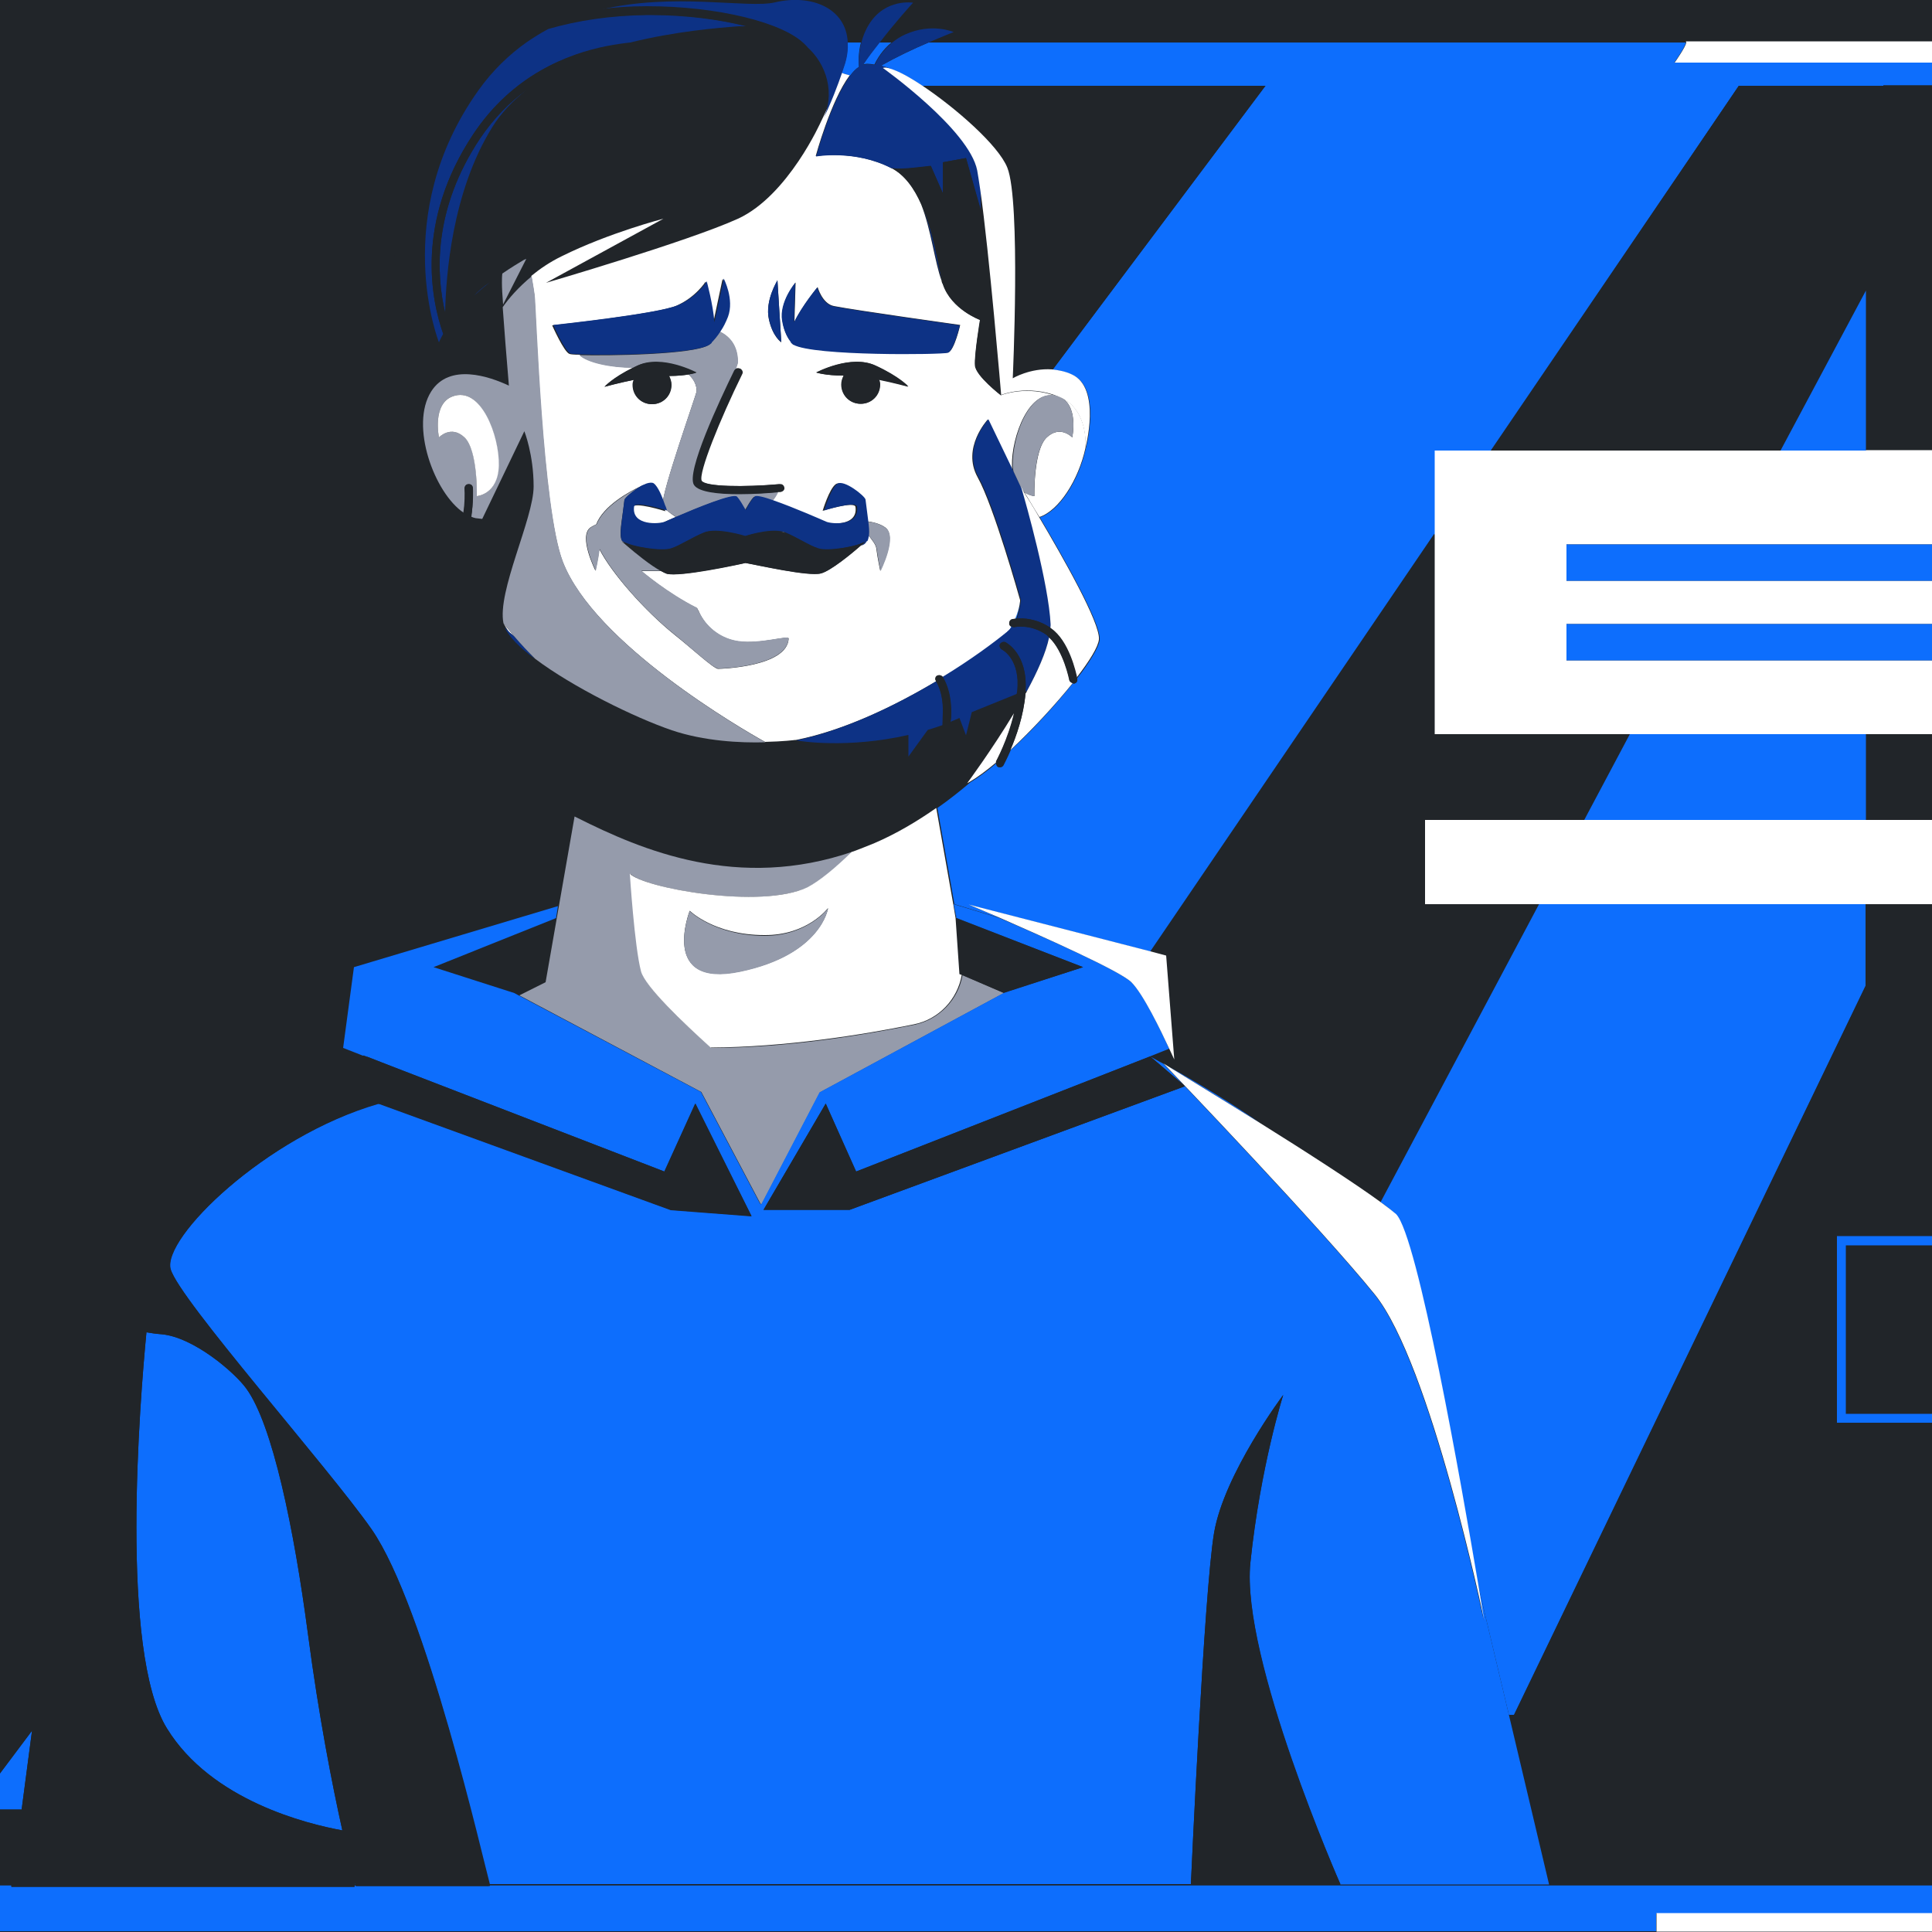 <?xml version="1.0" encoding="utf-8"?>
<!-- Generator: Adobe Illustrator 25.0.1, SVG Export Plug-In . SVG Version: 6.00 Build 0)  -->
<svg version="1.1" id="Calque_1" xmlns="http://www.w3.org/2000/svg" xmlns:xlink="http://www.w3.org/1999/xlink" x="0px" y="0px"
	 viewBox="0 0 500 500" style="enable-background:new 0 0 500 500;" xml:space="preserve">
<style type="text/css">
	.st0{fill:#212529;}
	.st1{fill:#0D6EFD;}
	.st2{fill:#FFFFFF;}
	.st3{fill:#959BAB;}
	.st4{fill:#0D3285;}
</style>
<rect class="st0" width="500" height="500"/>
<g>
	<polygon class="st1" points="501.7,212.2 501.8,212.2 501.8,234 501.7,234 501.7,319.9 512,319.9 512,190 501.7,190 	"/>
	<path class="st1" d="M218.6,16.5c0,0-0.3,0.9-0.8,2.4c0.7,0.2,1.5,0.4,2.2,0.7c0.7-1,1.5-1.8,2.3-2.3c-0.1-1.2-0.2-3.6,0.5-6.3
		h-3.5C219.4,12.7,219.2,14.5,218.6,16.5z"/>
	<path class="st1" d="M224.4,16.5c0.6,0,1.3,0.1,1.9,0.2c0.7-1.5,2.1-3.8,4.4-5.7h-3.2c-1.5,1.9-2.9,3.9-4.2,5.7
		C223.7,16.6,224.1,16.5,224.4,16.5z"/>
	<path class="st1" d="M230.6,17.9c2,0.6,4.9,2.2,8.1,4.3h88.8l-55.1,73.5c1.6,0.1,3.3,0.5,5.1,1.3c7.8,3.5,3.5,19.1,3.5,19.1
		s0,0,0,0c-1.8,8.2-6.8,16.1-11.9,17.8c6.1,10.3,15.9,27.5,15.5,31.7c-0.2,1.8-2.4,5.5-5.8,9.9c0,0.1,0,0.2,0,0.2
		c0.1,0.6-0.3,1.1-0.8,1.2c-0.1,0-0.1,0-0.2,0c-0.1,0-0.1,0-0.1-0.1c-4.5,5.6-10.4,12.1-16.1,17.3c-1,2.3-1.8,3.8-1.9,4
		c-0.2,0.3-0.5,0.5-0.9,0.5c-0.2,0-0.4,0-0.5-0.1c-0.4-0.2-0.5-0.6-0.4-1c-2.5,2.1-4.8,3.8-6.7,4.9c-2.7,2.3-5.6,4.6-8.6,6.7
		l4.4,24.9l11.9,3.6c-4.7-2-8-3.4-8-3.4l47,12.1l73.5-108.1v-21.5h14.6L450,22.2h37.4v-0.1h14.3v94.5H512V11h-0.7v95h-4.2V16.2
		h-73.8c0,0,2.9-4.1,3-5.2H240.3c-3.8,1.6-8.4,3.8-12.3,6C228.8,17.2,229.7,17.5,230.6,17.9z"/>
	<path class="st1" d="M501.7,482.1h-0.4v5.8H126.5c0,0.1,0,0.2,0,0.2H92c0,0,0-0.1-0.1-0.2h-0.2l0,0.4H2.9l0-0.4h-95.8v-5.2l-0.2,0
		V340.4c-7.7,3.3-12.1,5-12.1,5v66.9c0.9-0.8,1.7-1.5,1.7-1.5v84.4h78.5v4.6h453.6v-4.6h78.5v-84.4c0,0,4.7,4.4,4.7,3.3v85.8h0.1
		V368.2h-10.3V482.1z"/>
	<rect x="501.7" y="322.3" class="st1" width="10.3" height="43.6"/>
	<rect x="482.9" y="190" class="st0" width="18.8" height="22.1"/>
	<polygon class="st0" points="482.9,75.2 482.9,116.6 501.7,116.6 501.7,22.1 487.4,22.1 487.4,22.2 450,22.2 385.8,116.6 
		460.8,116.6 	"/>
	<path class="st0" d="M260.8,43.5c3.5,8.8,1.4,54.5,1.4,54.5s4.5-2.7,10.2-2.3l55.1-73.5h-88.8C247.3,27.9,258.5,37.7,260.8,43.5z"
		/>
	<path class="st0" d="M303.9,274.2c0,0-0.5-1.1-1.3-2.8l-5,2c1.2,0.6,2.3,1.3,3.5,1.9c-0.1-0.1-0.1-0.1-0.1-0.1s0.4,0.3,1.1,0.7
		c8.4,4.7,16.6,9.7,24,14.8c11.7,7.3,24.4,15.5,31.1,20.4l41-77.1h-29.5v-21.9H410l11.8-22.1h-50.6v-51.9l-73.5,108.1l4.1,1.1
		L303.9,274.2z"/>
	<polygon class="st1" points="247.6,237.6 246.8,234 247.5,237.6 	"/>
	<path class="st1" d="M261.7,162.1c-0.3,0.4-0.5,0.8-0.8,1.3c0.4-0.4,0.7-0.8,1.1-1.2C261.8,162.2,261.7,162.2,261.7,162.1z"/>
	<path class="st1" d="M264,155.5c-0.3,1.7-0.7,3.2-1.3,4.6c0.1,0,0.2,0,0.3,0C263.5,158.8,263.8,157.2,264,155.5z"/>
	<polygon class="st1" points="-7,468.3 1.9,468.3 5.6,468.3 8.3,447.8 	"/>
	<polygon class="st1" points="460.8,116.6 482.9,116.6 482.9,75.2 	"/>
	<polygon class="st1" points="482.9,212.2 482.9,190 421.8,190 410,212.2 	"/>
	<path class="st1" d="M357.3,311.1c1.8,1.3,3.2,2.4,3.9,3.2c5.6,5.6,17,70.5,21.2,95.4l8.1,34.1l1.3,0l91-188.7V234h-84.5
		L357.3,311.1z"/>
	<path class="st0" d="M-93,482.7l0.2,0v5.2H3l2.6-19.6l-3.7,0H-7l15.4-20.5l15.6-116.3c0.1-0.7,0.1-1.3,0.2-1.7l0.1-1.1
		c0,0,0,0,0.1,0c4.1-20.4,38.4-40.6,69.7-55.6l-5.1-2l2.8-20.9l52.8-15.8l-0.5,3.1l-31.7,12.7l20.9,6.7l1.1,0.6l6.8-3.4l0,0
		l2.9-16.6h0l4.6-26.3c0.2,0.1,0.4,0.2,0.6,0.3c16.9,8.4,41.8,19,71.4,8.8c1.9-0.7,3.9-1.4,5.9-2.3c5.6-2.4,11-5.6,16-9.1
		c3-2.1,5.9-4.4,8.6-6.7c-0.2,0.1-0.5,0.3-0.7,0.4c0,0,6.3-8.5,12.1-18.1c0.4-1.6,0.7-3.2,0.8-4.9l-11.6,4.7l-1.5,6l-1.7-4.5
		l-0.2,0.1c-0.7,0.3-1.4,0.6-2.1,0.9c-0.4,6.8-1.9,18.4-2,19c-0.1,0.5-0.5,0.9-1,0.9c0,0-0.1,0-0.1,0c-0.6-0.1-1-0.6-0.9-1.2
		c0-0.1,1.5-11,1.9-17.9c-1.3,0.5-2.7,0.9-4,1.3l-5,6.9v-5.6c-15.8,3.6-28.1,1.5-29.1,1.4c0,0-0.1,0-0.1,0s-3.1,0.4-7.8,0.5
		c-6.5,0.1-15.9-0.3-24.2-3.1c-9.7-3.3-25.7-11.2-35.4-18.5c-4-3-6.8-5.8-7.8-8.2c0.3,0.4,0.6,0.8,1,1.1c-0.5-0.7-1-1.4-1.3-2.1
		c-1.7-8.2,7.8-27.2,7.8-35.4c0-8.3-2.4-14.3-2.4-14.3l-10.9,22.7c-0.6,0-1.1-0.1-1.7-0.2c-0.4-0.1-0.8-0.2-1.2-0.4
		c-0.4,2.2-1.2,4.4-2.5,5.7c-0.9,0.9-2.1,1.4-3.4,1.4c-0.1,0-0.2,0-0.4,0c-2.5-0.2-4.6-1.8-5.2-4.1c-0.6-2.4,0.4-4.8,2.7-6.3
		c0.5-0.3,1.1-0.2,1.4,0.3c0.3,0.5,0.2,1.1-0.3,1.4c-1.8,1.1-2.1,2.8-1.8,4c0.3,1.2,1.3,2.5,3.3,2.6c0.9,0.1,1.6-0.2,2.1-0.8
		c1.1-1.1,1.7-3.1,2-5.2c-7.6-5.1-14-22.6-8.4-31.4c4.7-7.4,15.1-3.9,20.1-1.5c-0.5-6.9-1.2-14.7-1.6-20.3c1.6-2.2,4-5.1,7.5-8
		c2.2-1.8,4.9-3.6,7.9-5.1c12.3-6.1,26.3-9.7,26.3-9.7l-30.4,16.6c0,0,36.8-10.7,49.7-16.6c13-5.9,21.5-25.2,21.5-25.2l0,0
		c0,0,0,0,0,0c0-0.1,0.1-0.1,0.1-0.2c0,0,0,0,0,0c3.5-6.8,1.3-14.8-4.3-19.5c0.1,0.1,0.3,0.3,0.4,0.4c0.4,0.4,0.3,1.1-0.1,1.5
		c-0.4,0.4-1.1,0.3-1.5-0.1c-2-2.4-7.1-4.9-14.2-6.7c-0.6,0-1.3,0-1.9,0c-5.4,0.4-16.4,1.3-28.1,4.2c9.5-1,16.9,0.4,17.8,0.9
		c0.5,0.3,0.6,1,0.3,1.4c-0.3,0.5-0.9,0.6-1.4,0.3c-2.7-1.1-25.3-4-43.6,9.5c-3.4,2.7-6.5,5.8-8.8,9.6c-10.5,17-12,38.7-12.2,48
		c1.3,5.4,3,8.7,3,8.7c0.3,0.5,0.1,1.1-0.4,1.4c-0.2,0.1-0.3,0.1-0.5,0.1c-0.4,0-0.7-0.2-0.9-0.5c0-0.1-0.8-1.6-1.7-4.2
		c-0.8,1.4-1.1,2.2-1.1,2.2s-13-32.6,10.2-65.2c3.7-5.2,7.9-9.3,12.4-12.4h-3.5c-6.4,3-11.7,6.9-15.4,11.6
		c-22.5,27.9-13.1,59.6-13,59.9c0.2,0.5-0.1,1.1-0.7,1.3c-0.1,0-0.2,0.1-0.3,0.1c-0.4,0-0.8-0.3-1-0.7c-0.1-0.3-9.9-33.1,13.3-61.8
		c3.2-4,7.4-7.4,12.4-10.3H-32.5c0.1,1.1,3,5.2,3,5.2h-73.8V106h-1.8v51.7l0.9,0.9l-0.9,0.9v61.8h39v64.4h-39v59.7
		c0,0,4.4-1.6,12.1-5V482.7z M130.1,78.8c-0.2-2.4-0.3-4.4-0.3-5.6c0-0.7,0.1-1.5,0.1-2.4c2.3-1.6,4.5-2.8,5.5-3.5
		c0.4-0.2,0.7-0.4,0.7-0.4l0,0L130.1,78.8z M122.7,76.5c1-1.1,2.5-2.3,4-3.4C125.2,74.2,123.8,75.4,122.7,76.5
		C122.7,76.5,122.7,76.5,122.7,76.5z"/>
	<rect x="-105.1" y="223.6" class="st0" width="36.7" height="59.7"/>
	<path class="st0" d="M482.9,234v21.1l-91,188.7l-1.3,0l10.4,43.9h-54l0,0h-38.7l0,0H126.5c0,0.1,0,0.2,0,0.2h374.7v-5.8h0.4V368.2
		h-26.3v-48.3h26.3V234H482.9z"/>
	<rect x="477.7" y="322.3" class="st0" width="24" height="43.6"/>
	<path class="st0" d="M91.7,487.7l0,0.2h0.2c0-0.1,0-0.1-0.1-0.2H91.7z"/>
	<path class="st2" d="M507.1,16.2V106h4.2V11v-0.3h-75.1c0.1,0,0.2,0.1,0.2,0.3c-0.1,1.1-3,5.2-3,5.2H507.1z"/>
	<path class="st2" d="M507.2,410.7v84.4h-78.5v4.6v0.2h83.2v-0.2V414C511.9,415.1,507.2,410.7,507.2,410.7z"/>
	<path class="st2" d="M-103.3,16.2h73.8c0,0-2.9-4.1-3-5.2c0-0.2,0-0.3,0.2-0.3h-75.1V106h2.4h1.8V16.2z"/>
	<path class="st2" d="M-103.3,495.2v-84.4c0,0-0.8,0.7-1.7,1.5c-1.4,1.1-3,2.4-3,1.7v86h83.2v-0.2v-4.6H-103.3z"/>
	<polygon class="st1" points="512.9,295.5 532.8,295.5 532.8,319.9 512,319.9 501.7,319.9 475.4,319.9 475.4,368.2 501.7,368.2 
		512,368.2 524.4,368.2 524.4,365.9 512,365.9 501.7,365.9 477.7,365.9 477.7,322.3 501.7,322.3 512,322.3 535.1,322.3 535.1,293.1 
		512.9,293.1 	"/>
	<path class="st1" d="M302.2,275.9c3.3,2,13.2,8,24,14.8C318.8,285.6,310.6,280.6,302.2,275.9z"/>
	<path class="st1" d="M91.7,487l0,0.6h0.2C91.8,487.5,91.8,487.3,91.7,487z"/>
	<path class="st1" d="M79.7,422.9c-3.6-27.2-9.1-54.3-16-63.6c-2.9-4-13.5-13.2-21.9-14c-1.4-0.1-2.7-0.3-3.9-0.5
		c-1.7,17.7-7,82.7,5.3,102.5c11.5,18.7,36.3,24.7,45.4,26.4C86,462.1,82.5,444.2,79.7,422.9z"/>
	<path class="st3" d="M181.5,282.6l15.3,28.9l0.3,0.2l0,0l15.1-29l47.6-25.7l-10.7-4.6c-1.1,6.2-5.9,11.4-12.4,12.8
		c-13.2,2.7-33.3,6-52.6,6c-7.2-6.4-17-15.7-18-19.7c-1.7-6.4-2.9-25.3-2.9-25.3c3.4,3.6,34,9.3,46.1,3.3c3.1-1.6,7.2-5,11.4-9.1
		c-29.7,10.2-54.5-0.3-71.4-8.8c-0.2-0.1-0.4-0.2-0.6-0.3l-4.6,26.3h0l-2.9,16.6l0,0l-6.8,3.4L181.5,282.6z"/>
	<path class="st2" d="M163,226.1c0,0,1.2,18.9,2.9,25.3c1.1,4,10.9,13.3,18,19.7c19.4-0.1,39.4-3.3,52.6-6
		c6.5-1.3,11.3-6.5,12.4-12.8l-0.6-0.2l-1-14.5h0l-0.6-3.6l0,0h0l-4.4-24.9c-5,3.5-10.4,6.7-16,9.1c-2,0.8-3.9,1.6-5.9,2.3
		c-4.2,4.1-8.3,7.5-11.4,9.1C197.1,235.4,166.4,229.8,163,226.1z M214.3,235c0,0-1.7,12-22.7,16.4c-21,4.4-13.1-15.7-13.1-15.7
		s6.4,6.3,19.3,6.3C209,242.1,214.3,235,214.3,235z"/>
	<path class="st3" d="M178.5,235.8c0,0-7.9,20.1,13.1,15.7c21-4.4,22.7-16.4,22.7-16.4s-5.3,7.1-16.5,7.1
		C184.9,242.1,178.5,235.8,178.5,235.8z"/>
	<path class="st2" d="M171.8,131.1c0.2,0.7,0.4,1.2,0.4,1.2s-8.2-2.6-8.5-1c-0.7,5.2,6.7,4.5,8,3.9c0.3-0.1,1.5-0.7,3.2-1.4
		C173.4,132.8,172.2,131.9,171.8,131.1z"/>
	<path class="st2" d="M193.1,145.7C193.1,145.7,193.1,145.7,193.1,145.7C193.1,145.7,193.1,145.7,193.1,145.7
		C193.2,145.7,193.4,145.7,193.1,145.7z"/>
	<path class="st2" d="M202.1,137.6c0.4,0.1,0.8,0.1,1.1,0.3C202.9,137.8,202.5,137.7,202.1,137.6z"/>
	<path class="st2" d="M193,145.7C193,145.7,193,145.7,193,145.7C193,145.7,193.1,145.7,193,145.7C193.1,145.7,193,145.7,193,145.7z"
		/>
	<path class="st2" d="M133.1,164.7c-0.9-1.1-1.9-2.2-2.8-3.4c0.4,0.7,0.8,1.4,1.3,2.1c0.1,0.1,0.2,0.2,0.3,0.3
		C132.2,163.9,132.7,164.3,133.1,164.7z"/>
	<path class="st2" d="M242.3,176.3c-0.3-0.4-0.2-1,0.2-1.3c0.5-0.4,1.1-0.3,1.5,0.2c0,0,0,0.1,0.1,0.1c7.4-4.5,13.4-8.9,16.6-11.6
		c0.1-0.1,0.1-0.2,0.2-0.2c0.3-0.4,0.6-0.8,0.8-1.3c-0.2-0.1-0.4-0.3-0.5-0.6c-0.1-0.6,0.2-1.1,0.8-1.3c0,0,0.3-0.1,0.7-0.1
		c0.6-1.4,1.1-2.9,1.3-4.6c0-0.1,0-0.2,0-0.3c-0.2-0.7-6.8-24.3-11-31.8c-4.2-7.6,2.6-14.9,2.6-14.9l6.5,13.5
		c-0.1-0.5-0.2-0.9-0.2-1.5c-0.2-7.5,4.6-20.7,11.9-17.9c-8-3.2-14.8-0.4-14.8-0.4s-6.5-5-6.7-7.7c-0.2-2.7,1.3-11.8,1.3-11.8
		s-7.4-2.7-9.6-9.2c0-0.1,0-0.1-0.1-0.2c-0.1-0.2-0.1-0.3-0.2-0.5c0,0,0-0.1,0-0.2c-1.8-4.8-2.7-13.2-5.3-19.8
		c-1.8-4.1-4.3-7.7-7.9-9.5c-9.3-4.7-19.4-3-19.4-3s3.9-14.4,8.8-20.9c-0.7-0.2-1.5-0.4-2.2-0.7c-1,2.8-2.8,7.8-5.1,12.4
		c0,0,0,0,0,0c0,0.1-0.1,0.1-0.1,0.2v0c0,0-8.5,19.2-21.5,25.2c-13,5.9-49.7,16.6-49.7,16.6l30.4-16.6c0,0-14,3.6-26.3,9.7
		c-3.1,1.5-5.7,3.3-7.9,5.1c0.4,2.3,0.7,4.2,0.8,5c0.3,3.4,2,55.1,7.3,68.9c8.2,21.3,46.6,43.5,52.4,46.7c4.7-0.1,7.8-0.5,7.8-0.5
		s0.1,0,0.1,0c0,0,0.1,0,0.1,0C218.6,189,231.7,182.6,242.3,176.3z M227.7,99.5c0,2.8-2.2,5-5,5c-2.8,0-5-2.2-5-5
		c0-0.9,0.3-1.6,0.6-2.3c-4.8,0-7.1-0.8-7.1-0.8s9-4.8,15.3-1.8c6.3,2.9,8.5,5.5,8.5,5.5s-3.6-1-7.6-1.8
		C227.6,98.7,227.7,99.1,227.7,99.5z M211.6,74.3c0,0,1.2,4.3,4.2,4.9c5.6,1.1,32.7,4.9,32.7,4.9s-1.5,6.6-3.1,7.1
		c-1.4,0.4-34.8,0.8-40-2.1l0,0.1c0,0-0.2-0.1-0.4-0.4c-0.1-0.1-0.2-0.1-0.2-0.2c0,0,0-0.1,0-0.1c-0.7-0.8-1.9-2.5-2.3-5.6
		c-0.7-4.9,3.4-9.8,3.4-9.8l-0.3,10.2C207.6,79.1,211.6,74.3,211.6,74.3z M202.2,88.6c0,0-2.2-1.4-3.2-5.9
		c-1.1-4.9,2.2-10.1,2.2-10.1L202.2,88.6z M174.6,164.3c-7.7-6.2-16.3-15.9-19.5-22.2c-0.3,2.5-1,5.6-1,5.6s-4.5-8.9-1.3-11.2
		c0.5-0.3,1-0.6,1.5-0.8c1.8-4.8,8.6-8.5,11.4-9.8c0.2-0.1,0.3-0.2,0.5-0.2c0.4-0.2,0.7-0.3,0.7-0.3c0.8-0.3,1.4-0.3,1.8,0
		c1.1,0.8,2.2,3.5,2.8,5.3c-0.4-3,8.8-28.8,8.8-29.5c0-1.5-0.7-3.1-2.1-4.3c-1.2,0.2-2.9,0.4-5.1,0.4c0.4,0.7,0.6,1.5,0.6,2.3
		c0,2.8-2.2,5-5,5c-2.8,0-5-2.2-5-5c0-0.5,0.1-0.9,0.3-1.3c-4,0.8-7.6,1.8-7.6,1.8s2-2.3,7.5-5c-5.7,0-11.9-1.3-13.9-3.3
		c-1.4,0-2.4-0.1-2.6-0.2c-1.4-0.4-4.5-7.4-4.5-7.4s27.2-2.9,32.2-5.1c5-2.2,7.5-6.2,7.5-6.2s1.7,5.8,2,10.6l2.4-11.3
		c0,0,2.9,5.3,1.1,9.9c-0.5,1.4-1.2,2.6-1.9,3.7c2.4,1.2,4.7,3.5,4.7,7.9c0,0.3-0.2,0.9-0.5,1.7c0.3-0.1,0.6-0.2,0.9,0
		c0.5,0.3,0.7,0.9,0.5,1.4c-5.8,11.8-11.5,25.7-10.5,27.6c1,1.6,11.3,1.7,20.3,0.9c0.6,0,1.1,0.4,1.1,0.9c0.1,0.6-0.4,1.1-0.9,1.1
		c-0.1,0-0.4,0-0.5,0c-0.3,0.6-0.8,1.4-1.5,2.3c5.2,1.8,12.7,5.1,13.6,5.5c1.3,0.6,8.7,1.2,8-3.9c-0.2-1.6-8.5,1-8.5,1
		s1.7-5.7,3.4-6.9c1.7-1.2,7.2,3.2,7.3,4.1c0.3,2.2,0.5,4,0.7,5.5c1.6,0.2,3.4,0.6,4.8,1.6c3.2,2.3-1.3,11.2-1.3,11.2
		s-0.7-3.2-1-5.7c-0.1-1-1.1-2.3-2.2-3.6c0,0.6-0.2,1.1-0.4,1.6l0,0l0,0c-0.3,0.5-0.7,0.9-1.4,1.2c-2.5,2.2-7.8,6.5-10.3,7.2
		c-3.2,0.8-16.6-2.2-19.5-2.7c0,0-0.1,0-0.1,0c-2.1,0.4-17,3.6-20.3,2.8c-0.4-0.1-1-0.4-1.5-0.7H166c0,0,6.6,5.7,14.4,9.6
		c0.3,0.5,0.6,1.1,0.8,1.6c2,3.8,5.6,6.4,9.9,7c5.7,0.8,13-1.7,13-0.7c-0.4,7.3-17.6,7.8-18.3,7.8
		C184.5,172.9,178.9,167.7,174.6,164.3z"/>
	<path class="st3" d="M204.1,165.2c0-0.9-7.3,1.5-13,0.7c-4.2-0.6-7.9-3.2-9.9-7c-0.3-0.5-0.6-1-0.8-1.6c-7.8-3.9-14.4-9.6-14.4-9.6
		h5.2c-2.7-1.4-6.7-4.7-8.8-6.5c-0.8-0.7-1.3-1.2-1.4-1.2c-0.9-1.6-0.1-4.6,0.6-10.6c0.1-0.5,2.2-2.4,4.2-3.5
		c-2.8,1.4-9.5,5-11.4,9.8c-0.5,0.2-1,0.5-1.5,0.8c-3.2,2.3,1.3,11.2,1.3,11.2s0.7-3.1,1-5.6c3.2,6.3,11.7,16,19.5,22.2
		c4.2,3.4,9.8,8.6,11.1,8.7C186.5,173.1,203.7,172.5,204.1,165.2z"/>
	<path class="st3" d="M166.3,125.7c0.2-0.1,0.5-0.2,0.7-0.3C167,125.3,166.7,125.5,166.3,125.7z"/>
	<path class="st3" d="M175,133.8c5.1-2.2,14.4-6,15.4-5.1c0.8,0.7,1.7,2.3,2.3,3.5c0.7-1.2,1.6-2.8,2.3-3.5c0.4-0.4,2.4,0.1,4.9,1
		c0.8-0.9,1.2-1.7,1.5-2.3c-2.2,0.2-6.1,0.5-10.1,0.5c-5.2,0-10.5-0.5-11.7-2.4c-2.1-3.3,6.6-21.8,10.4-29.6
		c0.1-0.2,0.3-0.4,0.5-0.5c0.3-0.8,0.5-1.4,0.5-1.7c0-4.4-2.2-6.7-4.7-7.9c-0.9,1.4-1.7,2.3-2.3,2.9c0,0,0,0,0,0.1
		c0,0.1-0.2,0.1-0.2,0.2c-0.2,0.2-0.4,0.3-0.4,0.3l0,0c-4,2.5-25.9,2.8-33.5,2.6c2,2,8.2,3.3,13.9,3.3c0.3-0.2,0.6-0.3,1-0.5
		c6.3-2.9,15.3,1.8,15.3,1.8s-0.6,0.2-1.9,0.4c1.3,1.2,2.1,2.8,2.1,4.3c0,0.6-9.2,26.4-8.8,29.5c0.1,0.2,0.1,0.3,0.2,0.5
		C172.2,131.9,173.4,132.8,175,133.8z"/>
	<path class="st4" d="M271.9,162.5c0-0.3,0.1-0.6,0.1-0.9c-0.5-10.5-6.5-31.5-7.5-35.1l-2.2-4.5l-6.5-13.5c0,0-6.8,7.3-2.6,14.9
		c4.2,7.5,10.8,31.1,11,31.8c0,0.1,0,0.2,0,0.3c-0.2,1.7-0.5,3.2-1,4.6C264.7,159.9,268.2,160,271.9,162.5z"/>
	<path class="st4" d="M133.1,164.7c-0.4-0.4-0.9-0.7-1.2-1c-0.1-0.1-0.2-0.2-0.3-0.3c-0.3-0.3-0.7-0.7-1-1.1c1,2.4,3.9,5.3,7.8,8.2
		C136.7,168.7,134.9,166.7,133.1,164.7z"/>
	<path class="st0" d="M179.8,125.4c1.2,1.9,6.4,2.4,11.7,2.4c4,0,7.9-0.3,10.1-0.5c0.2,0,0.4,0,0.5,0c0.6-0.1,1-0.6,0.9-1.1
		c-0.1-0.6-0.6-1-1.1-0.9c-9,0.8-19.3,0.7-20.3-0.9c-0.9-1.9,4.7-15.8,10.5-27.6c0.3-0.5,0-1.1-0.5-1.4c-0.3-0.1-0.6-0.1-0.9,0
		c-0.2,0.1-0.4,0.2-0.5,0.5C186.4,103.6,177.7,122.1,179.8,125.4z"/>
	<path class="st4" d="M183.6,89.2L183.6,89.2c0,0,0.1-0.1,0.4-0.3c0.1-0.1,0.2-0.1,0.2-0.2c0,0,0,0,0-0.1c0.6-0.6,1.4-1.5,2.3-2.9
		c0.7-1,1.3-2.2,1.9-3.7c1.7-4.6-1.1-9.9-1.1-9.9l-2.4,11.3c-0.4-4.8-2-10.6-2-10.6s-2.5,4.1-7.5,6.2c-5,2.2-32.2,5.1-32.2,5.1
		s3,6.9,4.5,7.4c0.2,0.1,1.2,0.1,2.6,0.2C157.7,92,179.6,91.7,183.6,89.2z"/>
	<path class="st0" d="M180.3,96.4c0,0-9-4.8-15.3-1.8c-0.3,0.2-0.6,0.3-1,0.5c-5.5,2.7-7.5,5-7.5,5s3.6-1,7.6-1.8
		c-0.1,0.4-0.3,0.8-0.3,1.3c0,2.8,2.2,5,5,5c2.8,0,5-2.2,5-5c0-0.9-0.3-1.6-0.6-2.3c2.3,0,4-0.2,5.1-0.4
		C179.7,96.6,180.3,96.4,180.3,96.4z"/>
	<path class="st4" d="M202.4,83c0.5,3,1.6,4.7,2.3,5.6c0,0,0,0.1,0,0.1c0,0.1,0.2,0.1,0.2,0.2c0.3,0.2,0.4,0.4,0.4,0.4l0-0.1
		c5.2,3,38.6,2.6,40,2.1c1.5-0.4,3.1-7.1,3.1-7.1s-27.1-3.8-32.7-4.9c-3-0.6-4.2-4.9-4.2-4.9s-4,4.8-6,9l0.3-10.2
		C205.8,73.2,201.6,78.1,202.4,83z"/>
	<path class="st4" d="M199,82.6c1,4.6,3.2,5.9,3.2,5.9l-1-16C201.2,72.6,197.9,77.8,199,82.6z"/>
	<path class="st0" d="M226.6,94.6c-6.3-2.9-15.3,1.8-15.3,1.8s2.3,0.8,7.1,0.8c-0.4,0.7-0.6,1.5-0.6,2.3c0,2.8,2.2,5,5,5
		c2.8,0,5-2.2,5-5c0-0.5-0.1-0.9-0.3-1.3c4,0.8,7.6,1.8,7.6,1.8S232.9,97.5,226.6,94.6z"/>
	<path class="st3" d="M135.5,67.3c-1,0.6-3.2,1.9-5.5,3.5c-0.1,0.8-0.1,1.6-0.1,2.4c0,1.3,0.1,3.2,0.3,5.6l6-11.8
		C135.9,67.1,135.7,67.2,135.5,67.3z"/>
	<path class="st3" d="M145.7,145.4c-5.3-13.7-6.9-65.5-7.3-68.9c-0.1-0.8-0.4-2.7-0.8-5c-3.5,2.9-6,5.8-7.5,8
		c0.4,5.6,1,13.3,1.6,20.3c-5.1-2.4-15.4-5.9-20.1,1.5c-5.6,8.8,0.8,26.3,8.4,31.4c0.4-2.5,0.4-5,0.3-6.3c0-0.6,0.4-1.1,1-1.1
		c0.6-0.1,1.1,0.4,1.1,1c0,0.2,0.2,3.9-0.5,7.4c0.4,0.2,0.8,0.3,1.2,0.4c0.6,0.1,1.2,0.1,1.7,0.2l10.9-22.7c0,0,2.4,6,2.4,14.3
		c0,8.3-9.5,27.2-7.8,35.4c0.9,1.2,1.9,2.3,2.8,3.4c1.8,2.1,3.6,4,5.4,5.8c9.7,7.3,25.7,15.2,35.4,18.5c8.3,2.8,17.7,3.3,24.2,3.1
		C192.3,188.9,153.9,166.7,145.7,145.4z M123.4,128.4c0,0,0.4-11.9-3.2-15.2c-3.5-3.3-6.6,0-6.6,0s-1.8-8.6,3.5-10.6
		c7.4-2.8,12.1,10.4,11.9,17.9C128.8,128,123.4,128.4,123.4,128.4z"/>
	<path class="st4" d="M244.2,73.5c0-0.1,0-0.1-0.1-0.2C244.1,73.4,244.1,73.5,244.2,73.5z"/>
	<path class="st4" d="M243.9,72.7c-1.2-4.5-2.3-12.9-5.3-19.8C241.1,59.5,242.1,67.9,243.9,72.7z"/>
	<path class="st4" d="M208.5,11.8c5.6,4.7,7.8,12.7,4.3,19.5c2.3-4.6,4.1-9.5,5.1-12.4c0.5-1.5,0.8-2.4,0.8-2.4
		c0.6-2,0.8-3.8,0.7-5.5c-0.4-8.9-9.4-12.6-18.8-10.4c-7,1.7-26.4-2.7-45.5,2c4-0.5,8.2-0.8,12.5-0.8C185.7,1.8,203,5.9,208.5,11.8z
		"/>
	<path class="st4" d="M167.5,3.9c-9.4,0.1-18,1.4-25.6,3.6c-1.9,1-3.8,2.2-5.7,3.5c-4.5,3.2-8.7,7.2-12.4,12.4
		c-23.2,32.6-10.2,65.2-10.2,65.2s0.3-0.8,1.1-2.2c-3-8.5-7.4-28.8,7.8-51.7c10.1-15.2,24.4-20.8,34.6-22.8c2.1-0.4,4.1-0.7,6-0.9
		c11.7-2.9,22.7-3.8,28.1-4.2c0.6,0,1.3,0,1.9,0c-6.7-1.7-15.3-2.9-24.7-2.9C168.1,3.9,167.8,3.9,167.5,3.9z"/>
	<path class="st4" d="M124.2,35.9c-12.3,18.5-11.3,35.3-9,45c0.2-9.3,1.7-31.1,12.2-48c2.3-3.7,5.3-6.8,8.8-9.6
		C131.9,26.5,127.8,30.6,124.2,35.9z"/>
	<path class="st4" d="M122.7,76.5C122.7,76.5,122.7,76.5,122.7,76.5c1.2-1.1,2.6-2.3,4-3.4C125.1,74.2,123.7,75.4,122.7,76.5z"/>
	<polygon class="st4" points="212.7,31.5 212.7,31.5 212.7,31.5 	"/>
	<path class="st4" d="M136.1,67c0,0-0.3,0.1-0.7,0.4C135.7,67.2,135.9,67.1,136.1,67L136.1,67z"/>
	<path class="st4" d="M222.3,17.3c-0.8,0.5-1.5,1.3-2.3,2.3c-4.9,6.5-8.8,20.9-8.8,20.9s10.1-1.8,19.4,3c0,0,0,0,0,0
		c0,0,1.1,0.5,5.7,0l4.6-0.5L244,50v-8l6-1.1l3.8,13.3l0-5c-0.3-2.1-0.6-3.8-0.8-5.1c-2.1-10.6-24.4-26.5-24.4-26.5
		c0.4-0.1,1.2,0,2,0.2c-0.9-0.3-1.7-0.6-2.6-0.8c3.8-2.2,8.5-4.4,12.3-6c3.7-1.6,6.5-2.7,6.5-2.7s-5.6-2.5-12.5,0.6
		c-1.4,0.6-2.5,1.4-3.5,2.2c-2.3,1.9-3.7,4.1-4.4,5.7c-0.7-0.1-1.3-0.2-1.9-0.2c-0.4,0-0.7,0.1-1.1,0.2c1.2-1.9,2.7-3.8,4.2-5.7
		c4.2-5.5,8.7-10.4,8.7-10.4s-7.2-1.2-11.4,5.6c-1,1.6-1.6,3.2-2,4.8C222.2,13.7,222.2,16.1,222.3,17.3z"/>
	<path class="st2" d="M117.1,102.6c-5.3,2-3.5,10.6-3.5,10.6s3.1-3.3,6.6,0c3.5,3.3,3.2,15.2,3.2,15.2s5.5-0.4,5.7-7.9
		C129.3,112.9,124.5,99.8,117.1,102.6z"/>
	<path class="st2" d="M274,102.6c5.3,2,3.5,10.6,3.5,10.6s-3.1-3.3-6.6,0c-3.5,3.3-3.2,15.2-3.2,15.2s-1.2-0.1-2.6-1
		c0.9,1.4,2.2,3.7,3.9,6.4c5.1-1.7,10.1-9.6,11.9-17.8C281,115.6,281.8,105.7,274,102.6z"/>
	<path class="st3" d="M264.4,126.5c-0.1-0.4-0.2-0.6-0.2-0.6s0.3,0.5,0.9,1.5c1.3,0.9,2.6,1,2.6,1s-0.4-11.9,3.2-15.2
		c3.5-3.3,6.6,0,6.6,0s1.8-8.6-3.5-10.6c-7.4-2.8-12.1,10.4-11.9,17.9c0,0.6,0.1,1,0.2,1.5L264.4,126.5z"/>
	<path class="st0" d="M238.5,52.9c3,6.9,4.2,15.4,5.3,19.8c0,0,0,0.1,0,0.2c0,0.2,0.1,0.3,0.2,0.5c0,0.1,0,0.1,0.1,0.2
		c2.2,6.5,9.6,9.2,9.6,9.2s-1.6,9.1-1.3,11.8c0.2,2.7,6.7,7.7,6.7,7.7s-3.1-37-5.3-52.9l0,5L250,40.9l-6,1.1v8l-3.1-7.1l-4.6,0.5
		c-4.6,0.5-5.7,0-5.7,0c0,0,0,0,0,0C234.2,45.2,236.7,48.8,238.5,52.9z"/>
	<path class="st3" d="M224.7,138.5c1.1,1.2,2.1,2.6,2.2,3.6c0.3,2.5,1,5.7,1,5.7s4.5-8.9,1.3-11.2c-1.4-1-3.2-1.5-4.8-1.6
		C224.7,136.4,224.8,137.6,224.7,138.5z"/>
	<path class="st0" d="M265.5,178.9c0,0.2,0,0.3,0,0.5c0,0,0,0,0,0c0.1-0.2,0.2-0.5,0.4-0.7L265.5,178.9z"/>
	<path class="st4" d="M244.1,184.4c0-5.5-1.8-8-1.8-8c0,0,0-0.1,0-0.1c-10.5,6.3-23.7,12.7-36.2,15.3c0,0-0.1,0-0.1,0
		c1,0.2,13.3,2.2,29.1-1.4v5.6l5-6.9c1.3-0.4,2.6-0.8,4-1.3C244.1,186.4,244.1,185.3,244.1,184.4z"/>
	<path class="st4" d="M259.3,168.1c-0.5-0.3-0.7-0.9-0.5-1.4c0.3-0.5,0.9-0.7,1.4-0.5c0.2,0.1,5.9,3,5.2,12.7l0.4-0.1
		c2.7-5,4.9-9.9,5.7-13.8c-0.2-0.2-0.5-0.5-0.7-0.7c-4.2-2.9-8.2-2-8.4-2c-0.2,0-0.4,0-0.6-0.1c-0.3,0.5-0.7,0.9-1.1,1.2
		c-0.1,0.1-0.1,0.2-0.2,0.2c-3.3,2.7-9.2,7.1-16.6,11.6c0.3,0.5,2.2,3.3,2.2,9.2c0,0.7,0,1.5-0.1,2.4c0.7-0.3,1.4-0.6,2.1-0.9
		l0.2-0.1l1.7,4.5l1.5-6l11.6-4.7c0-0.2,0.1-0.4,0.1-0.5C264.2,170.6,259.5,168.2,259.3,168.1z"/>
	<path class="st2" d="M257.8,197c0-0.1,3-5.5,4.6-12.4c-5.8,9.6-12.1,18.1-12.1,18.1c0.2-0.1,0.5-0.3,0.7-0.4
		c1.9-1.1,4.2-2.8,6.7-4.9C257.8,197.3,257.8,197.1,257.8,197z"/>
	<path class="st2" d="M276.7,176c0-0.1-1.5-7.6-5.2-11c-0.8,3.9-3,8.8-5.7,13.8c-0.1,0.2-0.2,0.5-0.4,0.7
		c-0.5,5.8-2.4,11.1-3.9,14.6c5.6-5.2,11.6-11.7,16.1-17.3C277.2,176.7,276.8,176.4,276.7,176z"/>
	<path class="st2" d="M264.2,125.9c0,0,0.1,0.3,0.2,0.6c1.1,3.7,7,24.6,7.5,35.1c0,0.3,0,0.6-0.1,0.9c0,0,0.1,0.1,0.1,0.1
		c4.7,3.3,6.5,11.5,6.7,12.8c3.4-4.4,5.6-8,5.8-9.9c0.4-4.2-9.4-21.4-15.5-31.7c-1.6-2.8-3-5-3.9-6.4
		C264.6,126.4,264.2,125.9,264.2,125.9z"/>
	<path class="st0" d="M257.8,197c-0.1,0.1,0,0.3,0,0.4c0,0.4,0.1,0.8,0.4,1c0.2,0.1,0.3,0.1,0.5,0.1c0.4,0,0.7-0.2,0.9-0.5
		c0.1-0.1,0.9-1.7,1.9-4c1.5-3.5,3.4-8.8,3.9-14.6c0,0,0,0,0,0c0-0.2,0-0.3,0-0.5c0.6-9.7-5-12.6-5.2-12.7c-0.5-0.2-1.1,0-1.4,0.5
		c-0.3,0.5,0,1.1,0.5,1.4c0.2,0.1,4.8,2.5,4.1,11.1c0,0.2-0.1,0.4-0.1,0.5c-0.2,1.7-0.5,3.3-0.8,4.9
		C260.9,191.5,257.9,196.9,257.8,197z"/>
	<path class="st0" d="M246.2,184.4c0-5.9-1.9-8.7-2.2-9.2c0,0-0.1-0.1-0.1-0.1c-0.4-0.4-1-0.5-1.5-0.2c-0.4,0.3-0.5,0.9-0.2,1.3
		c0,0,0,0.1,0,0.1c0,0,1.9,2.5,1.8,8c0,0.9-0.1,2-0.1,3.2c-0.4,6.9-1.9,17.8-1.9,17.9c-0.1,0.6,0.3,1.1,0.9,1.2c0,0,0.1,0,0.1,0
		c0.5,0,1-0.4,1-0.9c0.1-0.6,1.6-12.2,2-19C246.2,185.9,246.2,185.1,246.2,184.4z"/>
	<path class="st0" d="M272,162.6c0,0-0.1-0.1-0.1-0.1c-3.7-2.5-7.2-2.5-8.9-2.4c-0.1,0-0.2,0-0.3,0c-0.4,0.1-0.7,0.1-0.7,0.1
		c-0.6,0.1-0.9,0.7-0.8,1.3c0.1,0.3,0.2,0.5,0.5,0.6c0.1,0,0.2,0,0.2,0.1c0.2,0.1,0.4,0.1,0.6,0.1c0.2,0,4.2-1,8.4,2
		c0.3,0.2,0.5,0.4,0.7,0.7c3.7,3.4,5.2,10.9,5.2,11c0.1,0.4,0.5,0.7,0.9,0.8c0.1,0,0.1,0.1,0.1,0.1c0.1,0,0.1,0,0.2,0
		c0.6-0.1,0.9-0.6,0.8-1.2c0,0,0-0.2,0-0.2C278.5,174.1,276.7,165.8,272,162.6z"/>
	<path class="st0" d="M115.5,21.2C92.3,50,102.1,82.7,102.2,83.1c0.1,0.4,0.5,0.7,1,0.7c0.1,0,0.2,0,0.3-0.1
		c0.5-0.2,0.8-0.8,0.7-1.3c-0.1-0.3-9.5-32,13-59.9c3.8-4.7,9.1-8.6,15.4-11.6c2.9-1.3,6-2.5,9.2-3.5c7.6-2.3,16.2-3.5,25.6-3.6
		c0.3,0,0.6,0,0.9,0c9.4,0,18,1.2,24.7,2.9c7.1,1.8,12.2,4.3,14.2,6.7c0.4,0.4,1,0.5,1.5,0.1c0.4-0.4,0.5-1,0.1-1.5
		c-0.1-0.1-0.3-0.3-0.4-0.4c-5.5-5.8-22.8-10-41-10c-4.3,0-8.5,0.3-12.5,0.8c-10.4,1.3-19.6,4.2-27,8.4
		C123,13.8,118.7,17.3,115.5,21.2z"/>
	<path class="st0" d="M122.5,34.7c-15.2,22.8-10.8,43.2-7.8,51.7c0.9,2.6,1.7,4.1,1.7,4.2c0.2,0.3,0.5,0.5,0.9,0.5
		c0.2,0,0.3,0,0.5-0.1c0.5-0.3,0.7-0.9,0.4-1.4c0-0.1-1.7-3.3-3-8.7c-2.3-9.7-3.3-26.5,9-45c3.5-5.3,7.6-9.4,12-12.6
		c18.3-13.5,40.9-10.6,43.6-9.5c0.5,0.3,1.1,0.1,1.4-0.3c0.3-0.5,0.2-1.1-0.3-1.4c-0.9-0.6-8.3-1.9-17.8-0.9c-1.9,0.2-4,0.5-6,0.9
		C146.9,13.9,132.6,19.5,122.5,34.7z"/>
	<path class="st4" d="M224.3,140c-0.1,0.1-0.6,0.5-1.4,1.2C223.6,141,224.1,140.6,224.3,140z"/>
	<path class="st4" d="M161.6,129.4c-0.7,6.1-1.4,9-0.6,10.6c2.7,1.6,10.4,2.7,12.7,1.9c2.4-0.8,5.1-2.7,8.5-4.1
		c3.3-1.4,10.7,0.9,10.7,0.9s5.7-1.9,9.3-1.2c0.4,0.1,0.8,0.1,1.1,0.3c3.3,1.4,6,3.3,8.5,4.1c2.3,0.8,10-0.4,12.7-1.9
		c0.2-0.4,0.3-0.9,0.4-1.6c0.1-0.9,0-2.1-0.2-3.6c-0.2-1.5-0.4-3.3-0.7-5.5c-0.1-0.9-5.6-5.3-7.3-4.1c-1.7,1.2-3.4,6.9-3.4,6.9
		s8.2-2.6,8.5-1c0.7,5.2-6.7,4.5-8,3.9c-0.9-0.4-8.4-3.7-13.6-5.5c-2.5-0.9-4.5-1.4-4.9-1c-0.8,0.7-1.7,2.3-2.3,3.5
		c-0.7-1.2-1.6-2.8-2.3-3.5c-1-0.9-10.3,2.9-15.4,5.1c-1.7,0.7-2.9,1.3-3.2,1.4c-1.3,0.6-8.7,1.2-8-3.9c0.2-1.6,8.5,1,8.5,1
		s-0.1-0.5-0.4-1.2c-0.1-0.1-0.1-0.3-0.2-0.5c-0.6-1.8-1.7-4.5-2.8-5.3c-0.4-0.3-1.1-0.2-1.8,0c-0.2,0.1-0.5,0.2-0.7,0.3
		c-0.2,0.1-0.3,0.1-0.5,0.2C163.8,127,161.6,128.9,161.6,129.4z"/>
	<path class="st0" d="M193,145.7C193,145.7,193.1,145.7,193,145.7C193.1,145.7,193.1,145.7,193,145.7
		C193.1,145.7,193,145.7,193,145.7z"/>
	<path class="st0" d="M211.7,142c-2.4-0.8-5.1-2.7-8.5-4.1c-0.3-0.1-0.7-0.2-1.1-0.3c-3.6-0.6-9.3,1.2-9.3,1.2s-7.4-2.3-10.7-0.9
		c-3.3,1.4-6,3.3-8.5,4.1c-2.3,0.8-10-0.4-12.7-1.9c0.1,0.1,0.6,0.5,1.4,1.2c2.1,1.8,6.1,5.1,8.8,6.5c0.6,0.3,1.1,0.5,1.5,0.7
		c3.4,0.9,18.3-2.3,20.3-2.8c0,0,0,0,0,0c0,0,0,0,0,0c0,0,0,0,0,0c0.3,0,0.1,0,0,0c2.9,0.5,16.4,3.6,19.5,2.7
		c2.5-0.6,7.8-5,10.3-7.2c0.8-0.7,1.3-1.2,1.4-1.2C221.7,141.6,214,142.8,211.7,142z"/>
	<path class="st1" d="M94.5,273.3l5.9,2.3l0,0l71.5,27.6l8-17.6l14.6,29.2l-20.9-1.6l-75.8-27.6c-29.2,8.6-55.9,34.9-53.7,42.8
		c2.3,8,40.7,51.2,52,67.3c14,20.1,29,86.3,30.3,91.9h181.8c0-0.1,3.4-75.6,6-90.9c2.6-15.3,17.9-35.7,17.9-35.7s-6,18.7-8.5,43.4
		c-2.5,24.6,23.3,83.1,23.3,83.3h54l-10.4-43.9l-8.1-34.1c1,6,1.6,9.7,1.6,9.7S370.2,353,355.7,335c-14.1-17.4-52.2-57.2-54.6-59.7
		c-1.2-0.6-2.3-1.3-3.5-1.9l5-2c-2.2-4.7-6.7-14.2-9.8-17.2c-2.9-2.9-22.7-11.7-34.1-16.6l-11.9-3.6h0l0,0l0.8,3.7l32.7,12.6
		l-20.6,6.7l-47.6,25.7l-15.1,29l0,0l-0.3-0.2l-15.3-28.9l-47.2-25l-1.1-0.6l-20.9-6.7l31.7-12.7l0.5-3.1l-52.8,15.8l-2.8,20.9
		l5.1,2c0,0,0,0,0.1,0C94.1,273.1,94.3,273.2,94.5,273.3z M213.7,285.6l7.9,17.6l76.1-29.8l9,7.7l-86.8,32h-22.3L213.7,285.6z"/>
	<path class="st0" d="M173.6,313.1l20.9,1.6L180,285.6l-8,17.6l-71.5-27.6l0,0l-5.9-2.3c1.9,1.2,9.7,6.4,8.8,7.1
		c-2.1,1.6-3.1,4.5-5.3,5.1c-0.1,0-0.1,0-0.2,0L173.6,313.1z"/>
	<polygon class="st0" points="247.5,237.6 248.5,252.1 249,252.3 259.7,256.9 280.3,250.3 247.6,237.6 247.5,237.6 	"/>
	<polygon class="st0" points="197.6,313.1 219.9,313.1 306.7,281.1 297.6,273.4 221.5,303.2 213.7,285.6 	"/>
	<path class="st0" d="M323.6,404.4c2.6-24.7,8.5-43.4,8.5-43.4s-15.3,20.4-17.9,35.7c-2.6,15.3-6,90.8-6,90.9l0,0h38.7l0,0
		C346.8,487.6,321,429.1,323.6,404.4z"/>
	<path class="st0" d="M96.2,395.8c-11.3-16.2-49.7-59.4-52-67.3c-2.3-8,24.4-34.3,53.7-42.8c0.1,0,0.1,0,0.2,0
		c2.2-0.7,3.2-3.5,5.3-5.1c0.9-0.7-6.9-6-8.8-7.1c-0.2-0.1-0.4-0.2-0.4-0.2c0,0-0.1,0-0.1,0c-31.3,15-65.5,35.1-69.7,55.6
		c-0.1,0-0.1,0-0.1,0l-0.1,1.1c-0.1,0.4-0.2,1-0.2,1.7L8.3,447.8l-2.7,20.5L3,487.9l0,0.4h88.8l0-0.4l0-0.2l0-0.6
		c0.1,0.3,0.1,0.5,0.2,0.6c0,0.1,0,0.2,0.1,0.2c0,0.1,0.1,0.2,0.1,0.2h34.6c0,0,0-0.1,0-0.2c0-0.1,0-0.2,0-0.2
		C125.2,482,110.2,415.9,96.2,395.8z M43.2,447.3c-12.3-19.9-7-84.9-5.3-102.5c1.2,0.2,2.5,0.4,3.9,0.5c8.4,0.7,19,10,21.9,14
		c6.8,9.3,12.4,36.4,16,63.6c2.8,21.2,6.3,39.1,8.9,50.8C79.5,472.1,54.7,466,43.2,447.3z"/>
	<path class="st0" d="M122.3,126.3c0-0.6-0.5-1-1.1-1c-0.6,0-1,0.5-1,1.1c0.1,1.3,0.1,3.8-0.3,6.3c-0.3,2.1-0.9,4.1-2,5.2
		c-0.6,0.6-1.3,0.9-2.1,0.8c-2-0.1-3-1.4-3.3-2.6c-0.3-1.2,0-2.9,1.8-4c0.5-0.3,0.6-1,0.3-1.4c-0.3-0.5-1-0.6-1.4-0.3
		c-2.3,1.5-3.3,3.9-2.7,6.3c0.6,2.4,2.6,4,5.2,4.1c0.1,0,0.2,0,0.4,0c1.3,0,2.4-0.5,3.4-1.4c1.3-1.3,2.1-3.5,2.5-5.7
		C122.5,130.2,122.3,126.6,122.3,126.3z"/>
	<path class="st2" d="M292.8,254.2c3.1,3.1,7.6,12.5,9.8,17.2c0.8,1.7,1.3,2.8,1.3,2.8l-2.1-26.9l-4.1-1.1l-47-12.1
		c0,0,3.3,1.4,8,3.4C270.1,242.5,289.9,251.3,292.8,254.2z"/>
	<path class="st2" d="M357.3,311.1c-6.7-4.9-19.4-13.1-31.1-20.4c-10.9-6.8-20.8-12.8-24-14.8c-0.7-0.4-1.1-0.7-1.1-0.7s0,0,0.1,0.1
		c2.4,2.5,40.5,42.3,54.6,59.7c14.5,18,28.3,84.3,28.3,84.3s-0.6-3.7-1.6-9.7c-4.2-24.9-15.6-89.8-21.2-95.4
		C360.5,313.5,359.1,312.4,357.3,311.1z"/>
	<path class="st2" d="M259.1,102.2c0,0,6.8-2.8,14.8,0.4c7.9,3.1,7,13,7,13.4c0,0,0,0,0,0s4.2-15.6-3.5-19.1
		c-1.7-0.8-3.4-1.1-5.1-1.3c-5.7-0.4-10.2,2.3-10.2,2.3s2.1-45.7-1.4-54.5c-2.3-5.8-13.4-15.5-22.1-21.3c-3.3-2.2-6.1-3.7-8.1-4.3
		c-0.8-0.3-1.6-0.4-2-0.2c0,0,22.3,15.9,24.4,26.5c0.2,1.2,0.5,3,0.8,5.1C256,65.2,259.1,102.2,259.1,102.2z"/>
	<path class="st2" d="M482.9,116.6h-22h-75h-14.6v21.5V190h50.6h61.1h18.8H512h110.1v-73.5H512h-10.3H482.9z M509.9,170.9H405.4
		v-9.4h104.5V170.9z M573.2,170.9h-44.2v-9.4h44.2V170.9z M573.7,140.9v9.4H405.4v-9.4H573.7z"/>
	<polygon class="st2" points="482.9,212.2 410,212.2 368.8,212.2 368.8,234 398.4,234 482.9,234 501.7,234 501.8,234 501.8,212.2 
		501.7,212.2 	"/>
	<rect x="518.6" y="212.2" class="st2" width="34.1" height="21.9"/>
	<rect x="570.7" y="212.2" class="st2" width="51.6" height="21.9"/>
	<polygon class="st1" points="-66.1,285.7 -66.1,221.3 -105.1,221.3 -120,221.3 -120,174.4 -105.1,159.5 -104.2,158.6 -105.1,157.7 
		-105.8,156.9 -122.3,173.4 -122.3,223.6 -105.1,223.6 -68.4,223.6 -68.4,283.3 -105.1,283.3 -119,283.3 -119,323.4 -107.2,335.2 
		-105.5,333.6 -116.6,322.4 -116.6,285.7 -105.1,285.7 	"/>
	<rect x="405.4" y="140.9" class="st1" width="168.3" height="9.4"/>
	<rect x="405.4" y="161.5" class="st1" width="104.5" height="9.4"/>
	<rect x="528.9" y="161.5" class="st1" width="44.2" height="9.4"/>
</g>
</svg>
